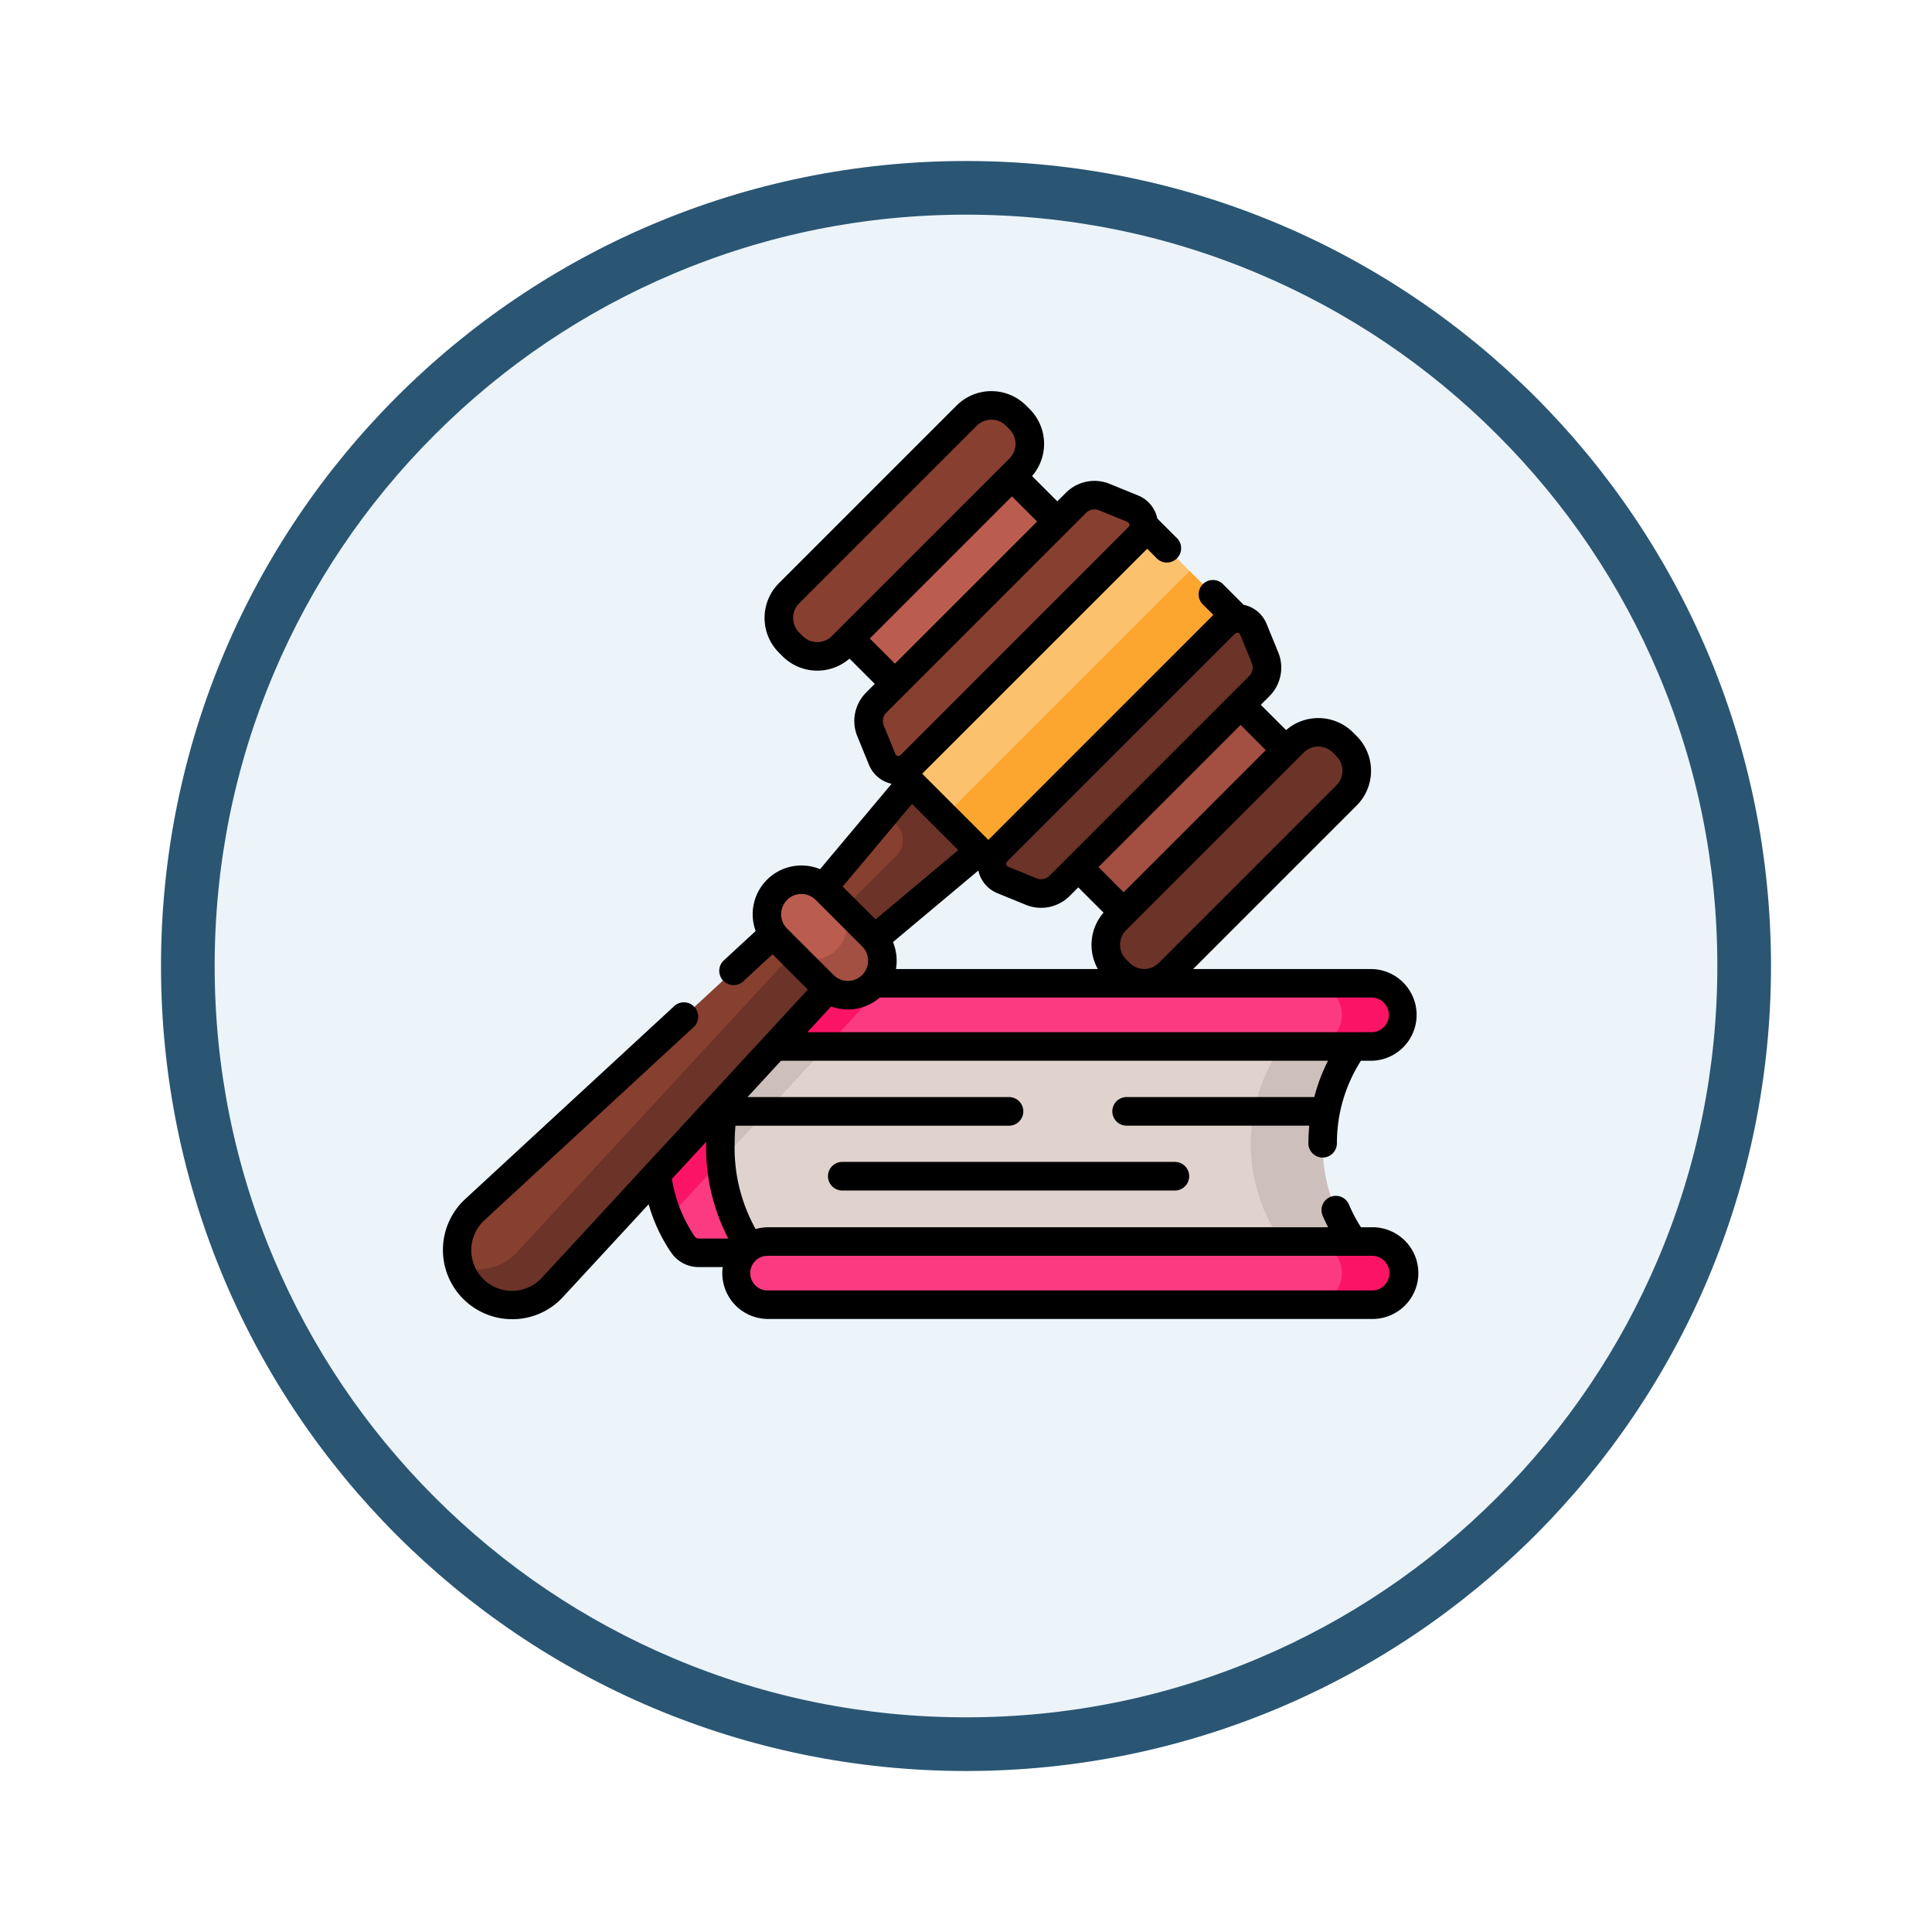 <svg xmlns="http://www.w3.org/2000/svg" xmlns:xlink="http://www.w3.org/1999/xlink" width="108" height="108" viewBox="0 0 108 108">
  <defs>
    <filter id="Trazado_904820" x="0" y="0" width="108" height="108" filterUnits="userSpaceOnUse">
      <feOffset dy="3" input="SourceAlpha"/>
      <feGaussianBlur stdDeviation="3" result="blur"/>
      <feFlood flood-opacity="0.161"/>
      <feComposite operator="in" in2="blur"/>
      <feComposite in="SourceGraphic"/>
    </filter>
  </defs>
  <g id="Grupo_1143979" data-name="Grupo 1143979" transform="translate(-201 -4744)">
    <g transform="matrix(1, 0, 0, 1, 201, 4744)" filter="url(#Trazado_904820)">
      <g id="Trazado_904820-2" data-name="Trazado 904820" transform="translate(9 6)" fill="#ecf4fa">
        <path d="M 45 88.5 C 39.127 88.5 33.43 87.35 28.068 85.082 C 22.889 82.891 18.236 79.755 14.241 75.759 C 10.245 71.764 7.109 67.111 4.918 61.932 C 2.65 56.57 1.5 50.873 1.5 45 C 1.5 39.127 2.65 33.43 4.918 28.068 C 7.109 22.889 10.245 18.236 14.241 14.241 C 18.236 10.245 22.889 7.109 28.068 4.918 C 33.43 2.65 39.127 1.5 45 1.5 C 50.873 1.5 56.57 2.65 61.932 4.918 C 67.111 7.109 71.764 10.245 75.759 14.241 C 79.755 18.236 82.891 22.889 85.082 28.068 C 87.35 33.43 88.5 39.127 88.5 45 C 88.5 50.873 87.35 56.57 85.082 61.932 C 82.891 67.111 79.755 71.764 75.759 75.759 C 71.764 79.755 67.111 82.891 61.932 85.082 C 56.57 87.35 50.873 88.5 45 88.5 Z" stroke="none"/>
        <path d="M 45 3 C 39.329 3 33.829 4.11 28.653 6.299 C 23.652 8.415 19.16 11.443 15.302 15.302 C 11.443 19.16 8.415 23.652 6.299 28.653 C 4.11 33.829 3 39.329 3 45 C 3 50.671 4.11 56.171 6.299 61.347 C 8.415 66.348 11.443 70.84 15.302 74.698 C 19.16 78.557 23.652 81.585 28.653 83.701 C 33.829 85.89 39.329 87 45 87 C 50.671 87 56.171 85.89 61.347 83.701 C 66.348 81.585 70.84 78.557 74.698 74.698 C 78.557 70.84 81.585 66.348 83.701 61.347 C 85.89 56.171 87 50.671 87 45 C 87 39.329 85.89 33.829 83.701 28.653 C 81.585 23.652 78.557 19.16 74.698 15.302 C 70.84 11.443 66.348 8.415 61.347 6.299 C 56.171 4.11 50.671 3 45 3 M 45 0 C 69.853 0 90 20.147 90 45 C 90 69.853 69.853 90 45 90 C 20.147 90 0 69.853 0 45 C 0 20.147 20.147 0 45 0 Z" stroke="none" fill="#2a5673"/>
      </g>
    </g>
    <g id="Grupo_1143978" data-name="Grupo 1143978" transform="translate(225.76 4753.669)">
      <g id="Grupo_1143969" data-name="Grupo 1143969" transform="translate(11.834 45.297)">
        <g id="Grupo_1143964" data-name="Grupo 1143964" transform="translate(0 2.901)">
          <path id="Trazado_978749" data-name="Trazado 978749" d="M144.89,356.668a9.236,9.236,0,0,0,2.217,6.083H113.685a1.057,1.057,0,0,1-.863-.442,10.767,10.767,0,0,1,0-11.282,1.058,1.058,0,0,1,.863-.442h33.423A9.237,9.237,0,0,0,144.89,356.668Z" transform="translate(-111.226 -350.585)" fill="#fb3a82"/>
          <path id="Trazado_978750" data-name="Trazado 978750" d="M121.426,350.587,112,360.8a10.68,10.68,0,0,1-.771-4.126,9.653,9.653,0,0,1,1.6-5.641,1.056,1.056,0,0,1,.863-.442Z" transform="translate(-111.23 -350.587)" fill="#fb1466"/>
          <path id="Trazado_978751" data-name="Trazado 978751" d="M179.455,356.668a9.236,9.236,0,0,0,2.217,6.083H147.741s-1.95-1.975-1.95-6.083,1.95-6.083,1.95-6.083h33.931A9.237,9.237,0,0,0,179.455,356.668Z" transform="translate(-142.113 -350.585)" fill="#e0d3ce"/>
          <g id="Grupo_1143963" data-name="Grupo 1143963" transform="translate(3.678 0)">
            <path id="Trazado_978752" data-name="Trazado 978752" d="M152.309,350.587l-6.484,7.023c-.022-.3-.035-.614-.035-.941,0-4.108,1.95-6.083,1.95-6.083Z" transform="translate(-145.79 -350.587)" fill="#cdbfbb"/>
            <path id="Trazado_978753" data-name="Trazado 978753" d="M428.42,356.674a9.235,9.235,0,0,0,2.217,6.082h-4.021a9.45,9.45,0,0,1,0-12.165h4.021A9.233,9.233,0,0,0,428.42,356.674Z" transform="translate(-394.755 -350.591)" fill="#cdbfbb"/>
          </g>
        </g>
        <g id="Grupo_1143968" data-name="Grupo 1143968" transform="translate(4.579)">
          <g id="Grupo_1143966" data-name="Grupo 1143966" transform="translate(0)">
            <path id="Trazado_978754" data-name="Trazado 978754" d="M191.525,325.083a1.765,1.765,0,0,1-1.765,1.765H156.025a1.766,1.766,0,0,1,0-3.531H189.76a1.766,1.766,0,0,1,1.765,1.766Z" transform="translate(-154.26 -323.317)" fill="#fb3a82"/>
            <g id="Grupo_1143965" data-name="Grupo 1143965">
              <path id="Trazado_978755" data-name="Trazado 978755" d="M162.556,323.317l-3.259,3.531h-3.272a1.766,1.766,0,0,1,0-3.531Z" transform="translate(-154.26 -323.317)" fill="#fb1466"/>
              <path id="Trazado_978756" data-name="Trazado 978756" d="M460.9,325.086a1.767,1.767,0,0,1-1.767,1.767h-3.424a1.766,1.766,0,0,0,0-3.532h3.424A1.766,1.766,0,0,1,460.9,325.086Z" transform="translate(-423.638 -323.321)" fill="#fb1466"/>
            </g>
          </g>
          <g id="Grupo_1143967" data-name="Grupo 1143967" transform="translate(0 14.436)">
            <path id="Trazado_978757" data-name="Trazado 978757" d="M189.757,462.527H156.023a1.766,1.766,0,1,1,0-3.531h33.734a1.766,1.766,0,1,1,0,3.531Z" transform="translate(-154.257 -458.996)" fill="#fb3a82"/>
            <path id="Trazado_978758" data-name="Trazado 978758" d="M460.9,460.765a1.765,1.765,0,0,1-1.767,1.765h-3.424a1.765,1.765,0,1,0,0-3.53h3.424A1.766,1.766,0,0,1,460.9,460.765Z" transform="translate(-423.638 -459)" fill="#fb1466"/>
          </g>
        </g>
      </g>
      <g id="Grupo_1143977" data-name="Grupo 1143977" transform="translate(-0.001 12.193)">
        <g id="Grupo_1143972" data-name="Grupo 1143972" transform="translate(0.798 21.087)">
          <g id="Grupo_1143970" data-name="Grupo 1143970" transform="translate(0 6.754)">
            <path id="Trazado_978759" data-name="Trazado 978759" d="M30.743,276.707l-2.85-2.85-19.4,17.912a3.073,3.073,0,1,0,4.342,4.342Z" transform="translate(-7.5 -273.857)" fill="#873f30"/>
            <path id="Trazado_978760" data-name="Trazado 978760" d="M14.012,303.563a3.074,3.074,0,0,1-4.344,0,3.042,3.042,0,0,1-.749-1.224,3.068,3.068,0,0,0,3.118-.747c.029-.029.059-.061.087-.091l17.913-19.4,1.974,1.974L14.1,303.474C14.069,303.5,14.04,303.534,14.012,303.563Z" transform="translate(-8.767 -281.219)" fill="#6c3328"/>
          </g>
          <path id="Trazado_978761" data-name="Trazado 978761" d="M197.2,210.382l-6.564,7.829,2.681,2.681,7.829-6.564Z" transform="translate(-171.15 -210.382)" fill="#873f30"/>
          <path id="Trazado_978762" data-name="Trazado 978762" d="M206.069,210.382l-2.121,2.53.636.636a1.2,1.2,0,0,1,0,1.7l-4.023,4.023,1.625,1.625,7.829-6.564Z" transform="translate(-180.02 -210.382)" fill="#6c3328"/>
          <g id="Grupo_1143971" data-name="Grupo 1143971" transform="translate(17.314 6.226)">
            <path id="Trazado_978763" data-name="Trazado 978763" d="M173.389,274.791l-2.6-2.6a1.927,1.927,0,0,1,2.725-2.725l2.6,2.6a1.927,1.927,0,1,1-2.725,2.725Z" transform="translate(-170.222 -268.899)" fill="#ba5d4f"/>
            <path id="Trazado_978764" data-name="Trazado 978764" d="M186.139,284.821a1.927,1.927,0,0,1-2.725,0l-1.973-1.973a1.927,1.927,0,0,0,2.725-2.725l1.973,1.973A1.926,1.926,0,0,1,186.139,284.821Z" transform="translate(-180.247 -278.929)" fill="#a34f41"/>
          </g>
        </g>
        <g id="Grupo_1143973" data-name="Grupo 1143973" transform="translate(21.175 3.193)">
          <path id="Trazado_978765" data-name="Trazado 978765" d="M0,0H8.174V12.833H0Z" transform="translate(9.073 0) rotate(45)" fill="#ba5d4f"/>
          <path id="Trazado_978766" data-name="Trazado 978766" d="M0,0H8.174V12.833H0Z" transform="translate(18.438 27.519) rotate(-135)" fill="#a34f41"/>
        </g>
        <g id="Grupo_1143976" data-name="Grupo 1143976" transform="translate(0 0)">
          <path id="Trazado_978767" data-name="Trazado 978767" d="M177.252,33.153l-.2-.2a1.949,1.949,0,0,1,0-2.757l9.931-9.931a1.949,1.949,0,0,1,2.757,0l.2.2a1.949,1.949,0,0,1,0,2.757l-9.931,9.931a1.949,1.949,0,0,1-2.757,0Z" transform="translate(-157.702 -18.896)" fill="#873f30"/>
          <path id="Trazado_978768" data-name="Trazado 978768" d="M348.814,204.715l.2.2a1.949,1.949,0,0,0,2.757,0l9.931-9.931a1.949,1.949,0,0,0,0-2.757l-.2-.2a1.949,1.949,0,0,0-2.757,0l-9.931,9.931A1.949,1.949,0,0,0,348.814,204.715Z" transform="translate(-311.19 -172.383)" fill="#6c3328"/>
          <g id="Grupo_1143975" data-name="Grupo 1143975">
            <path id="Trazado_978769" data-name="Trazado 978769" d="M0,0H9.18V19.382H0Z" transform="translate(38.535 6.849) rotate(45)" fill="#fcc16d"/>
            <path id="Trazado_978770" data-name="Trazado 978770" d="M0,0H19.382V4.646H0Z" transform="translate(28.034 23.765) rotate(-45)" fill="#fca62f"/>
            <path id="Trazado_978771" data-name="Trazado 978771" d="M238.422,67.625l-1.59-.65a1.462,1.462,0,0,0-1.587.32L224.08,78.459a1.462,1.462,0,0,0-.32,1.587l.65,1.59a.975.975,0,0,0,1.591.32l12.741-12.741a.975.975,0,0,0-.32-1.591Z" transform="translate(-199.855 -61.049)" fill="#873f30"/>
            <path id="Trazado_978772" data-name="Trazado 978772" d="M303.038,132.241l.65,1.59a1.462,1.462,0,0,1-.32,1.587L292.2,146.583a1.462,1.462,0,0,1-1.587.32l-1.59-.65a.975.975,0,0,1-.32-1.591l12.741-12.741A.975.975,0,0,1,303.038,132.241Z" transform="translate(-257.732 -118.927)" fill="#6c3328"/>
            <g id="Grupo_1143974" data-name="Grupo 1143974">
              <path id="Trazado_978773" data-name="Trazado 978773" d="M51.912,58.935h-.594a8.253,8.253,0,0,1-.687-1.31.8.8,0,0,0-1.475.611c.1.238.209.471.325.7h-31.3a2.553,2.553,0,0,0-.7.1,9.277,9.277,0,0,1-1.173-4.751c0-.348.015-.691.045-1.027H31.644a.8.8,0,0,0,0-1.6H17.027L18.9,49.626H49.478a9.962,9.962,0,0,0-.768,2.031H38.22a.8.8,0,0,0,0,1.6H48.43c-.031.324-.049.652-.051.982a.8.8,0,0,0,.795.8h0a.8.8,0,0,0,.8-.795,8.539,8.539,0,0,1,1.342-4.616h.6a2.564,2.564,0,0,0,0-5.127H41.937l9.14-9.14a2.747,2.747,0,0,0,0-3.885l-.2-.2a2.746,2.746,0,0,0-3.744-.131L45.719,29.73l.481-.481a2.255,2.255,0,0,0,.494-2.453l-.65-1.59A1.769,1.769,0,0,0,44.76,24.14l-1.11-1.11a.8.8,0,1,0-1.129,1.128l.546.546L30.491,37.282l-3.7-3.7L39.369,21.007l.49.49a.8.8,0,1,0,1.128-1.128l-1.053-1.053a1.769,1.769,0,0,0-1.065-1.284h0l-1.59-.65a2.255,2.255,0,0,0-2.453.494l-.481.481-1.413-1.413A2.746,2.746,0,0,0,32.8,13.2l-.2-.2a2.747,2.747,0,0,0-3.885,0l-9.931,9.931a2.747,2.747,0,0,0,0,3.885l.2.2a2.746,2.746,0,0,0,3.744.131l1.413,1.413-.481.481a2.255,2.255,0,0,0-.494,2.453l.65,1.59a1.768,1.768,0,0,0,1.266,1.061l-4,4.773a2.726,2.726,0,0,0-3.6,3.457l-1.815,1.675a.8.8,0,0,0,1.083,1.173l1.677-1.548L20.4,45.65l-14.86,16.1a2.275,2.275,0,1,1-3.214-3.214l11.656-10.76A.8.8,0,1,0,12.9,46.6L1.245,57.36a3.871,3.871,0,0,0,2.623,6.715h.08A3.838,3.838,0,0,0,6.714,62.83L11.5,57.649a9.2,9.2,0,0,0,1.283,2.736,1.858,1.858,0,0,0,1.513.777h1.344a2.559,2.559,0,0,0,2.541,2.9H51.912a2.564,2.564,0,1,0,0-5.127Zm.968-11.872a.969.969,0,0,1-.968.968H20.376L21.7,46.594a2.727,2.727,0,0,0,2.722-.5H51.912a.969.969,0,0,1,.968.968Zm-24.074-9.21-4.621,3.874L22.348,39.89l3.874-4.621ZM25.324,44.5a2.74,2.74,0,0,0-.166-1.506l4.773-4a1.769,1.769,0,0,0,1.061,1.266l1.59.65a2.255,2.255,0,0,0,2.453-.494l.481-.481,1.413,1.413a2.752,2.752,0,0,0-.318,3.153H25.324ZM48.933,32.065a1.144,1.144,0,0,1,.814.337l.2.2a1.151,1.151,0,0,1,0,1.628l-9.931,9.931a1.151,1.151,0,0,1-1.628,0l-.2-.2a1.153,1.153,0,0,1,0-1.628L48.119,32.4a1.143,1.143,0,0,1,.814-.337Zm-2.935.2-7.946,7.946L36.645,38.8l7.946-7.946Zm-14.46,6.226L44.278,25.752A.168.168,0,0,1,44.4,25.7a.2.2,0,0,1,.038,0,.17.17,0,0,1,.129.106l.65,1.59a.662.662,0,0,1-.145.721L33.907,39.286a.662.662,0,0,1-.721.145l-1.59-.65a.177.177,0,0,1-.058-.288ZM20.927,26.224a1.143,1.143,0,0,1-.814-.337l-.2-.2a1.151,1.151,0,0,1,0-1.628l9.931-9.931a1.151,1.151,0,0,1,1.628,0l.2.2a1.151,1.151,0,0,1,0,1.628l-9.931,9.931a1.145,1.145,0,0,1-.814.337Zm2.935-.2,7.946-7.946,1.407,1.407L25.27,27.43Zm.926,4.145L35.954,19a.662.662,0,0,1,.721-.145l1.59.65a.177.177,0,0,1,.058.288L25.582,32.537a.176.176,0,0,1-.288-.058l-.65-1.59a.663.663,0,0,1,.145-.721ZM18.909,41.434a1.129,1.129,0,0,1,1.927-.8l2.6,2.6a1.129,1.129,0,0,1-1.6,1.6l-2.6-2.6a1.121,1.121,0,0,1-.331-.8ZM14.08,59.459A8.051,8.051,0,0,1,12.8,56.234l1.913-2.072c0,.039,0,.079,0,.118a11.072,11.072,0,0,0,1.238,5.285H14.293A.26.26,0,0,1,14.08,59.459Zm37.832,3.007H18.178a.968.968,0,1,1,0-1.935H51.912a.968.968,0,1,1,0,1.935Z" transform="translate(0.001 -12.193)"/>
              <path id="Trazado_978774" data-name="Trazado 978774" d="M203.125,417.166a.8.8,0,1,0,0,1.6h18.591a.8.8,0,0,0,0-1.6Z" transform="translate(-180.799 -374.077)"/>
            </g>
          </g>
        </g>
      </g>
    </g>
  </g>
</svg>
